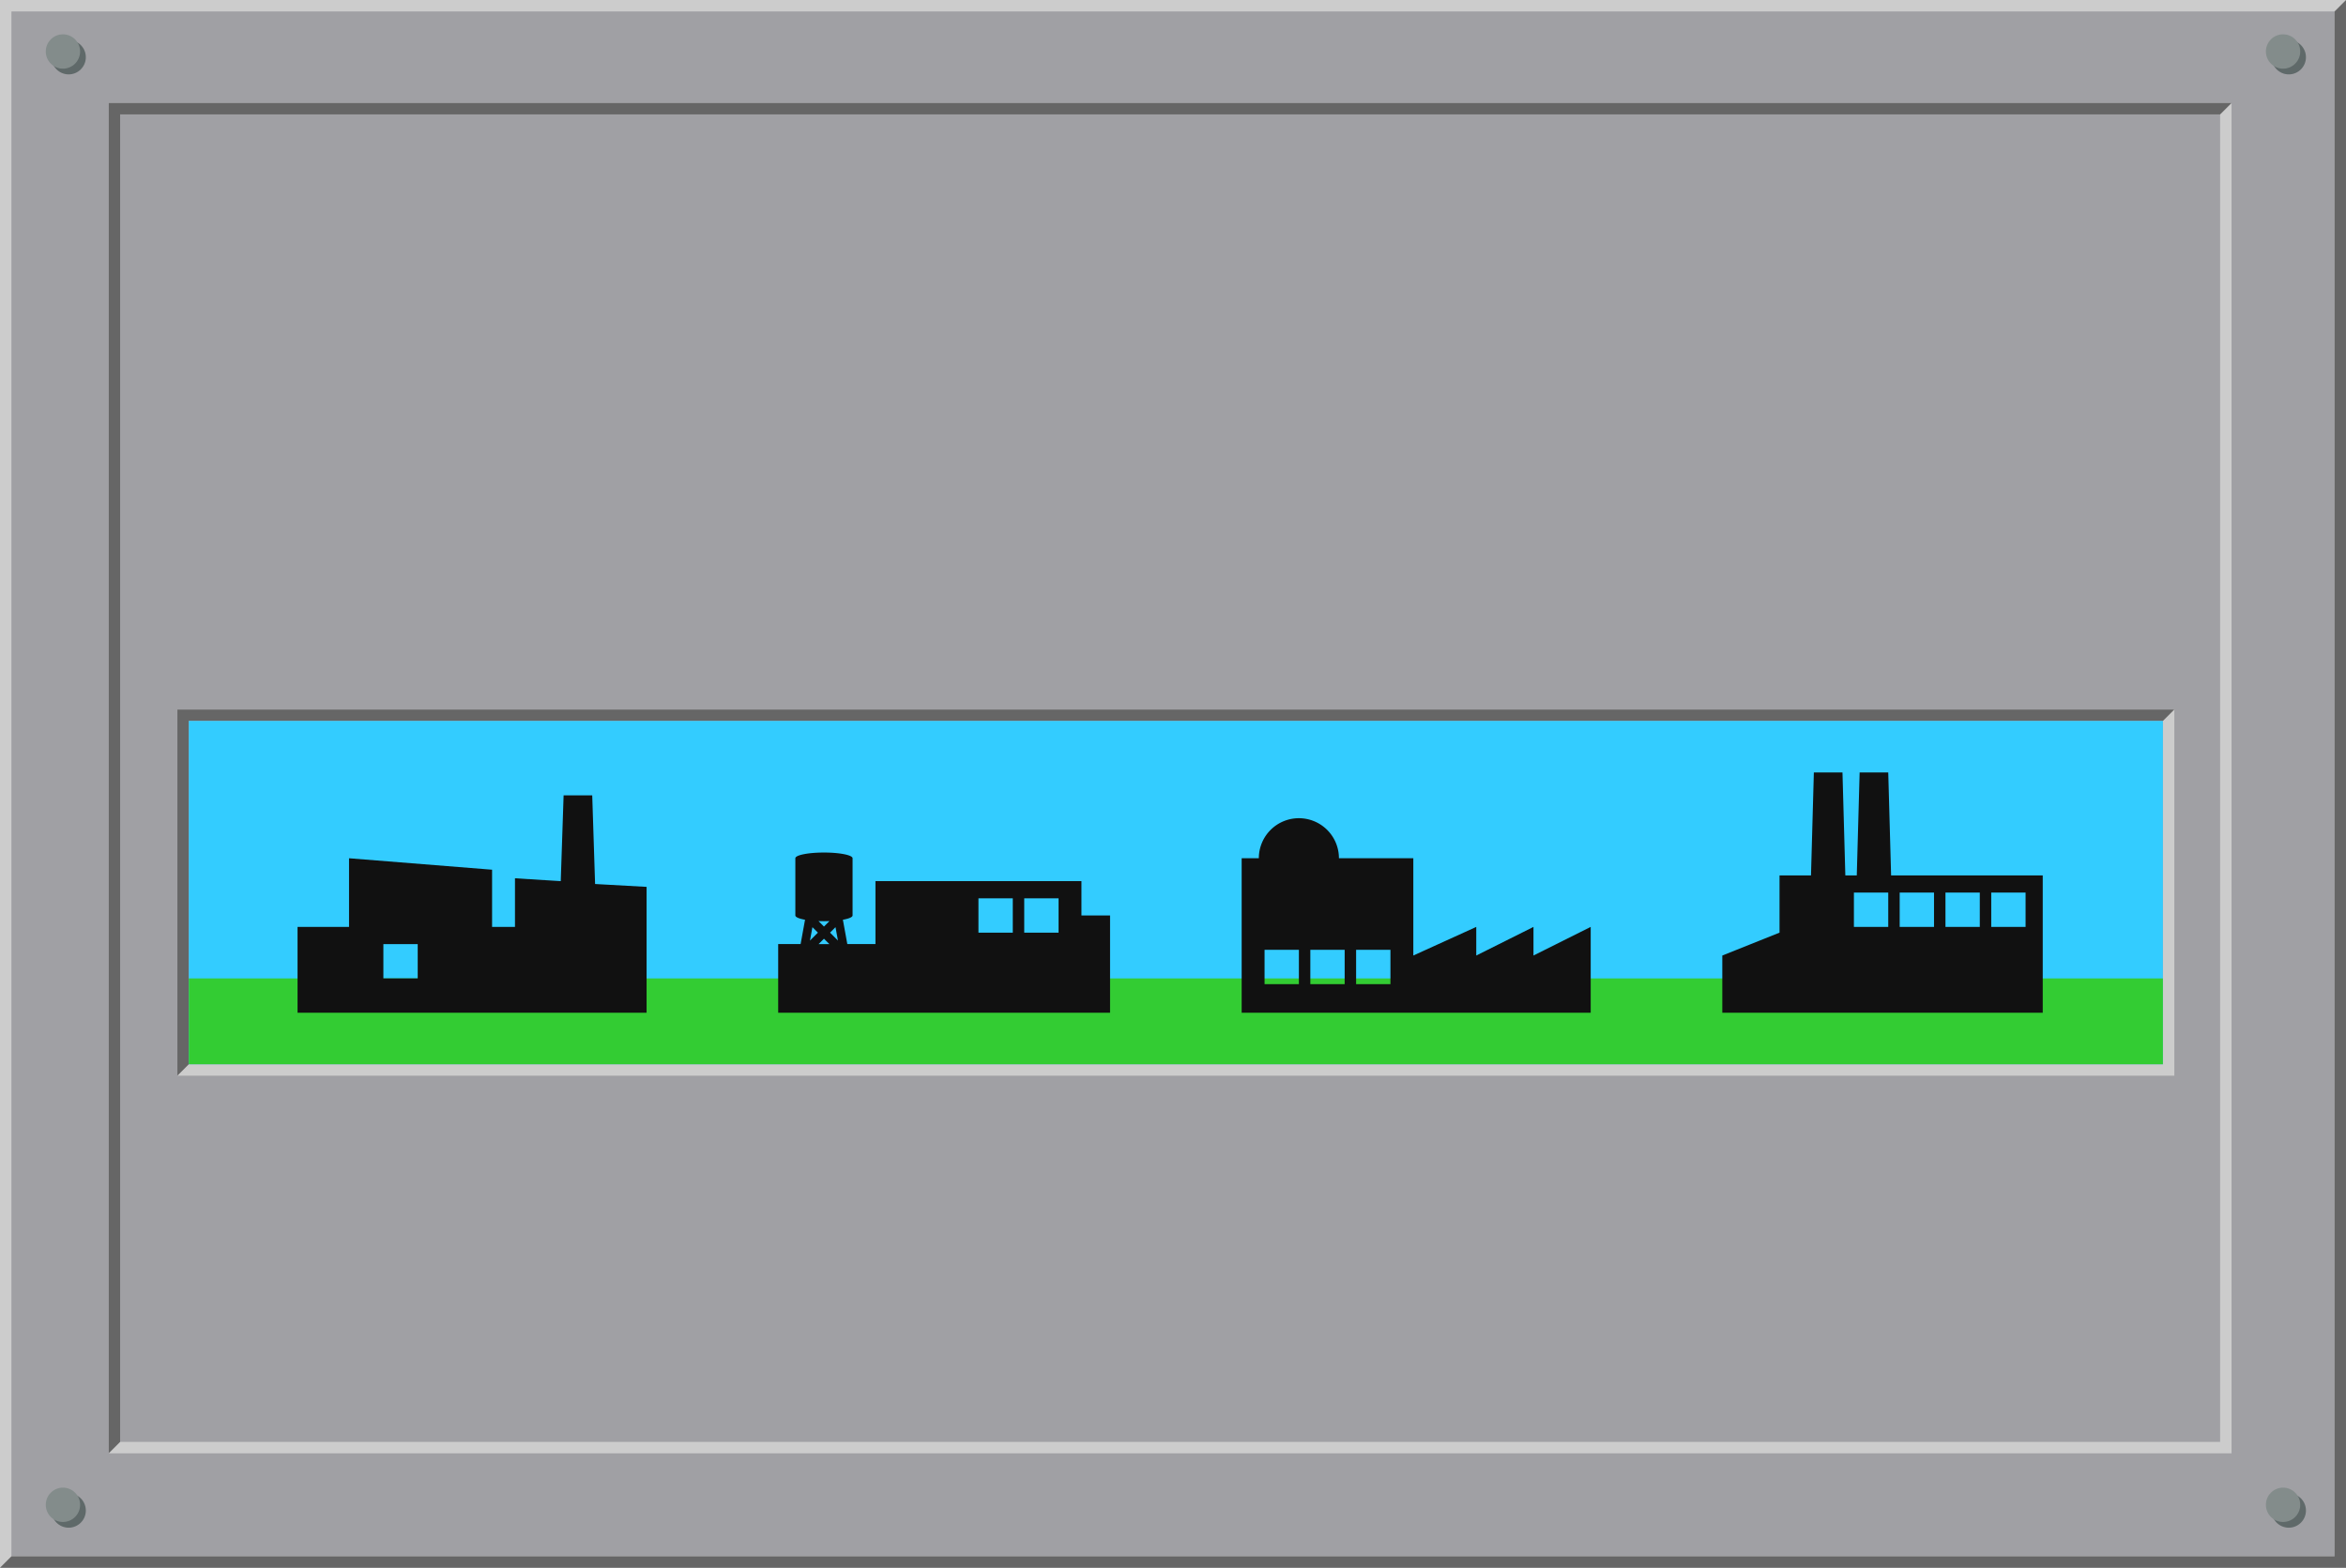<?xml version="1.0" encoding="UTF-8"?>
<!-- Created with Inkscape (http://www.inkscape.org/) -->
<svg width="820" height="548" version="1.1" viewBox="0 0 820 548" xml:space="preserve" xmlns="http://www.w3.org/2000/svg"><g transform="scale(2)" stroke-width=".5"><rect width="410" height="274" fill="#a0a0a4" stroke-width=".5"/><path transform="scale(.5)" d="m64 250h694v124h-694zm-24-212h738v468h-738zm-38-36h816v544h-816z" fill="none" stroke="#ccc" stroke-width="4"/><path transform="scale(.5)" d="m756 252h-690v120l-4 4v-128h698m20-212-4 4h-734v464l-4 4v-472h742m-776 508h812v-540l4-4v548h-820" fill="#666" stroke-width="2"/><g transform="translate(0,180)" stroke-width="2"><path transform="matrix(.5 0 0 .5 8 6)" d="m14 156c0 3.314-2.686 6-6 6s-6-2.686-6-6 2.686-6 6-6 6 2.686 6 6zm776 0c0 3.314-2.686 6-6 6s-6-2.686-6-6 2.686-6 6-6 6 2.686 6 6zm0-508c0 3.314-2.686 6-6 6s-6-2.686-6-6 2.686-6 6-6 6 2.686 6 6zm-776 0c0 3.314-2.686 6-6 6s-6-2.686-6-6 2.686-6 6-6 6 2.686 6 6z" fill="#5f6969"/><path transform="matrix(.5 0 0 .5 8 6)" d="m12 154c0 3.314-2.686 6-6 6s-6-2.686-6-6 2.686-6 6-6 6 2.686 6 6zm776 0c0 3.314-2.686 6-6 6s-6-2.686-6-6 2.686-6 6-6 6 2.686 6 6zm0-508c0 3.314-2.686 6-6 6s-6-2.686-6-6 2.686-6 6-6 6 2.686 6 6zm-776 0c0 3.314-2.686 6-6 6s-6-2.686-6-6 2.686-6 6-6 6 2.686 6 6z" fill="#838c8b"/></g><rect transform="scale(.5)" x="66" y="252" width="690" height="120" fill="#3cf" stroke-opacity="0"/><rect transform="scale(.5)" x="66" y="342" width="690" height="30" fill="#3c3" stroke-opacity="0"/><path transform="scale(.5)" d="m634 270-1 36h-11v20l-20 8v20h112v-48h-53l-1-36h-10l-1 36h-4l-1-36h-10zm-437 8-1 30-16-1v17h-8v-20l-50-4v24h-18v30h122v-44l-18-1-1-31h-10zm257 8a14 14 0 0 0-14 14h-6v54h122v-30l-20 10v-10l-20 10v-10l-22 10v-34h-26a14 14 0 0 0-14-14zm-166 12a10 2 0 0 0-10 2v20a10 2 0 0 0 3.367 1.488l0.016 0.016-1.545 8.496h-7.838v24h116v-34h-10v-12h-72v22h-9.838l-1.545-8.496 0.016-0.016a10 2 0 0 0 3.367-1.488v-20a10 2 0 0 0-10-2zm360 14h12v12h-12v-12zm16 0h12v12h-12v-12zm16 0h12v12h-12v-12zm16 0h12v12h-12v-12zm-354 2h12v12h-12v-12zm16 0h12v12h-12v-12zm-71.922 7.957a10 2 0 0 0 1.922 0.043 10 2 0 0 0 1.922-0.043l-1.922 1.922-1.922-1.922zm-2.113 2.129 1.914 1.914-2.766 2.766 0.852-4.68zm8.07 0 0.852 4.68-2.766-2.766 1.914-1.914zm-4.035 4.035 1.879 1.879h-3.758l1.879-1.879zm-154 1.879h12v12h-12v-12zm308 2h12v12h-12v-12zm16 0h12v12h-12v-12zm16 0h12v12h-12v-12z" fill="#111" stroke-width="4"/></g></svg>
